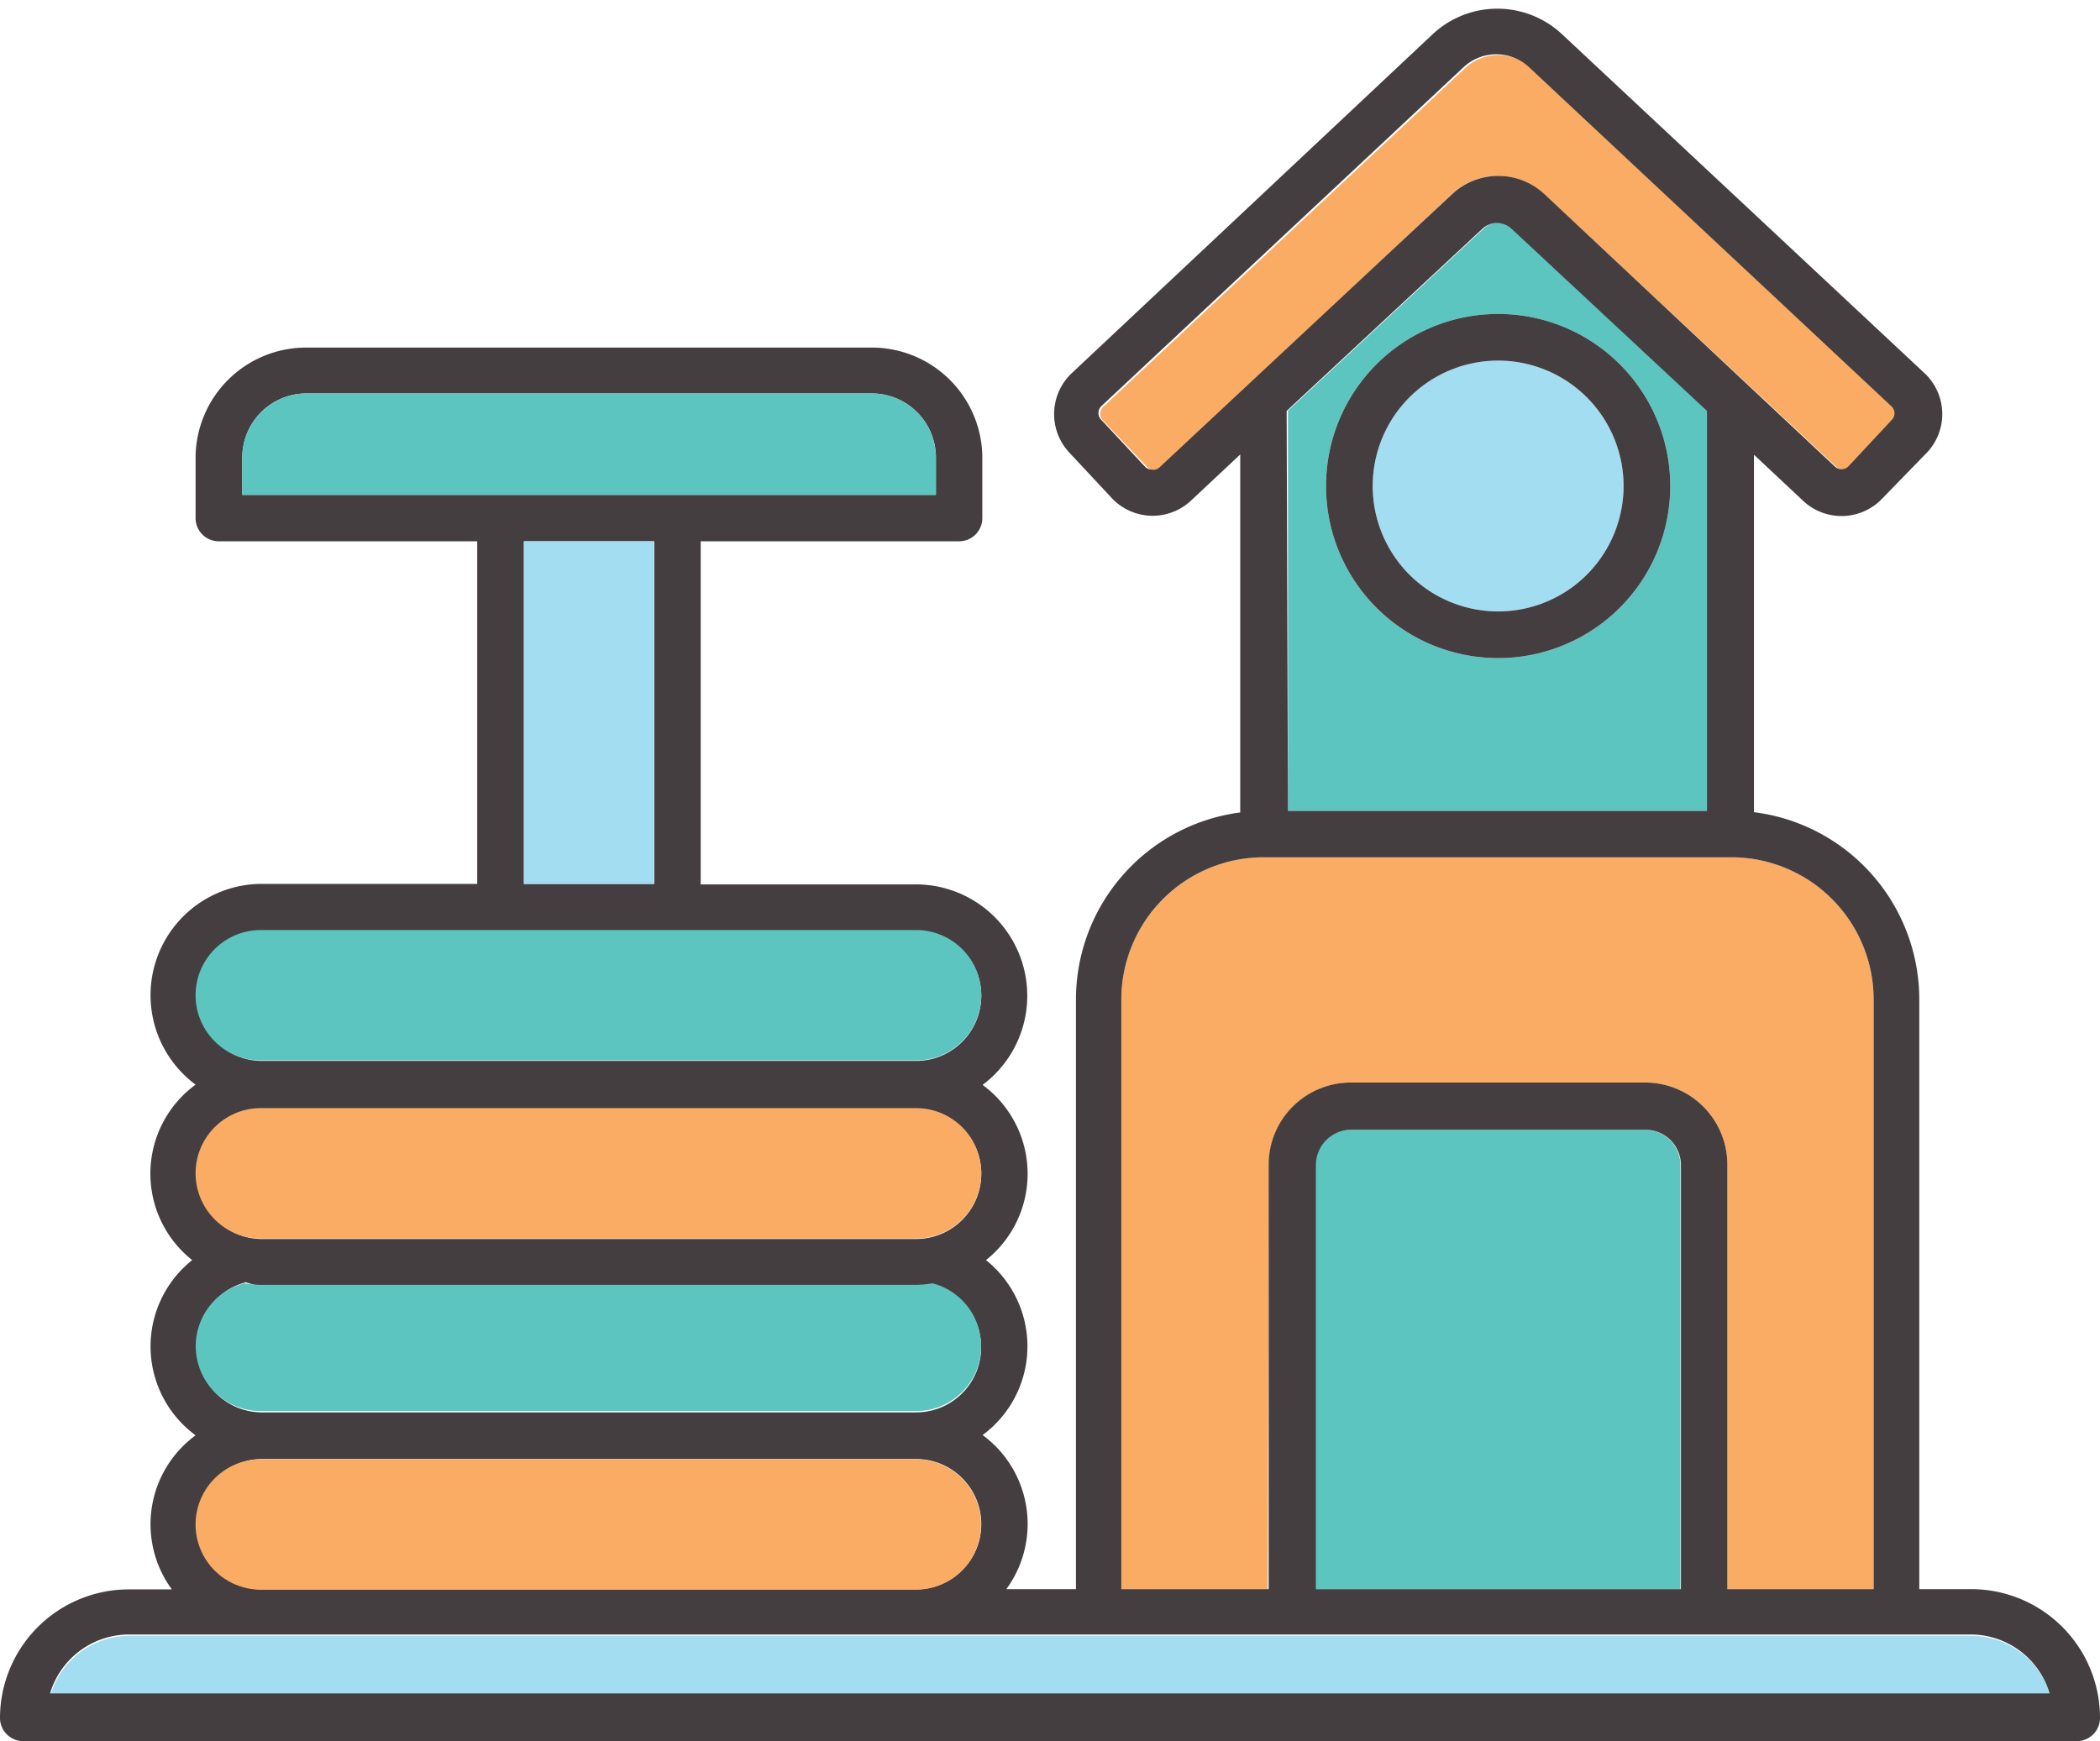 <svg xmlns="http://www.w3.org/2000/svg" viewBox="0 -0.331 80.53 66.781"><title>Depositphotos_111743502_08</title><g data-name="Layer 2"><g data-name="Layer 1"><g data-name="Layer 2"><g data-name="πœ h 1"><path d="M48.66 44.34a3.15 3.15 0 0 1 3.15-3.15H63.1a3.15 3.15 0 0 1 3.14 3.15v16.28h5.61V38a5.46 5.46 0 0 0-5.45-5.45H48.49A5.46 5.46 0 0 0 43 38v22.62h5.61z" fill="#faab64"/><path d="M63.1 43H51.8a1.36 1.36 0 0 0-1.36 1.36v16.26h14V44.34A1.36 1.36 0 0 0 63.1 43z" fill="#5cc5c0"/><path d="M65.51 15.44L58 8.42a.82.82 0 0 0-1.09 0l-7.52 7v15.35h16.12zm-8.06 9.47a6.6 6.6 0 1 1 6.6-6.6 6.6 6.6 0 0 1-6.6 6.6z" fill="#5cc5c0"/><path d="M55.68 7.11a2.59 2.59 0 0 1 3.53 0l11.22 10.48a.37.37 0 0 0 .52 0l1.67-1.79a.37.37 0 0 0 .1-.26.36.36 0 0 0-.12-.26l-13.89-13a1.84 1.84 0 0 0-2.52 0l-13.89 13a.37.37 0 0 0 0 .52l1.7 1.79a.37.37 0 0 0 .27.12.36.36 0 0 0 .25-.1z" fill="#faab64"/><circle cx="57.45" cy="18.31" r="4.81" fill="#a3ddf2"/><path d="M57.45 11.71a6.6 6.6 0 1 0 6.6 6.6 6.6 6.6 0 0 0-6.6-6.6zm0 11.41a4.81 4.81 0 1 1 4.81-4.81 4.81 4.81 0 0 1-4.81 4.81z" fill="#443e40"/><path d="M75.6 62.41H4.94a3.16 3.16 0 0 0-3 2.26h76.68a3.16 3.16 0 0 0-3.02-2.26z" fill="#a3ddf2"/><path d="M75.6 60.62h-2V38a7.24 7.24 0 0 0-6.34-7.18V17.11l1.91 1.79a2.15 2.15 0 0 0 3-.1l1.75-1.8a2.15 2.15 0 0 0-.1-3L59.92 1a3.63 3.63 0 0 0-5 0L41.08 14a2.16 2.16 0 0 0-.1 3l1.67 1.79a2.15 2.15 0 0 0 3 .1l1.91-1.79v13.73a7.24 7.24 0 0 0-6.3 7.17v22.62h-2.67a4.23 4.23 0 0 0-.91-5.91 4.23 4.23 0 0 0 .13-6.71 4.23 4.23 0 0 0-.13-6.72 4.27 4.27 0 0 0-2.55-7.69h-8.26V20.43h9.91a.89.89 0 0 0 .89-.89v-2.33A4.24 4.24 0 0 0 33.43 13H11.74a4.24 4.24 0 0 0-4.24 4.21v2.33a.89.89 0 0 0 .89.89h9.91v13.14H10a4.27 4.27 0 0 0-2.5 7.7A4.23 4.23 0 0 0 7.37 48a4.23 4.23 0 0 0 .13 6.72 4.23 4.23 0 0 0-.91 5.91H4.94A4.94 4.94 0 0 0 0 65.56a.89.89 0 0 0 .89.89h78.75a.89.89 0 0 0 .89-.89 4.94 4.94 0 0 0-4.93-4.94zm-73.68 4a3.16 3.16 0 0 1 3-2.26H75.6a3.16 3.16 0 0 1 3 2.26zm5.64-6.54A2.5 2.5 0 0 1 10 55.63h25.13a2.5 2.5 0 0 1 0 5H10a2.5 2.5 0 0 1-2.45-2.5zm0-6.83a2.49 2.49 0 0 1 1.87-2.4A4.22 4.22 0 0 0 10 49h25.13a4.22 4.22 0 0 0 .63-.06 2.49 2.49 0 0 1-.63 4.9H10a2.5 2.5 0 0 1-2.45-2.54zm0-6.62A2.5 2.5 0 0 1 10 42.19h25.13a2.5 2.5 0 0 1 0 5H10a2.5 2.5 0 0 1-2.45-2.51zm0-6.83A2.5 2.5 0 0 1 10 35.36h25.13a2.5 2.5 0 0 1 0 5H10a2.5 2.5 0 0 1-2.45-2.51zm12.53-17.37h5v13.14h-5zm-10.8-3.22a2.46 2.46 0 0 1 2.45-2.45h21.7a2.46 2.46 0 0 1 2.45 2.45v1.44H9.29zM43 38a5.46 5.46 0 0 1 5.45-5.45h18a5.46 5.46 0 0 1 5.4 5.45v22.62h-5.61V44.34a3.15 3.15 0 0 0-3.14-3.15H51.8a3.15 3.15 0 0 0-3.15 3.15v16.28H43zm6.34-22.57l7.52-7a.82.82 0 0 1 1.09 0l7.51 7v15.34H49.39zm-5.17 2.25a.37.37 0 0 1-.27-.12l-1.67-1.79a.37.37 0 0 1 0-.52l13.89-13a1.84 1.84 0 0 1 2.52 0l13.89 13a.36.36 0 0 1 .12.26.37.37 0 0 1-.1.26l-1.67 1.79a.37.37 0 0 1-.52 0L59.22 7.11a2.59 2.59 0 0 0-3.53 0L44.47 17.59a.36.36 0 0 1-.25.1zm20.29 42.94h-14V44.34A1.36 1.36 0 0 1 51.8 43h11.3a1.36 1.36 0 0 1 1.36 1.36z" fill="#443e40"/><path d="M37.62 58.13a2.5 2.5 0 0 0-2.49-2.49H10a2.5 2.5 0 1 0 0 5h25.13a2.5 2.5 0 0 0 2.49-2.51z" fill="#faab64"/><path d="M35.13 53.79a2.49 2.49 0 0 0 .63-4.9 4.22 4.22 0 0 1-.63.06H10a4.22 4.22 0 0 1-.63-.06 2.49 2.49 0 0 0 .63 4.9z" fill="#5cc5c0"/><path d="M35.13 47.17a2.5 2.5 0 0 0 0-5H10a2.5 2.5 0 0 0 0 5h25.13z" fill="#faab64"/><path d="M35.13 40.34a2.5 2.5 0 0 0 0-5H10a2.5 2.5 0 0 0 0 5h25.13z" fill="#5cc5c0"/><path fill="#a3ddf2" d="M20.09 20.43h4.99v13.14h-4.99z"/><path d="M35.89 18.65v-1.44a2.46 2.46 0 0 0-2.45-2.45h-21.7a2.46 2.46 0 0 0-2.45 2.45v1.44z" fill="#5cc5c0"/></g></g></g></g></svg>